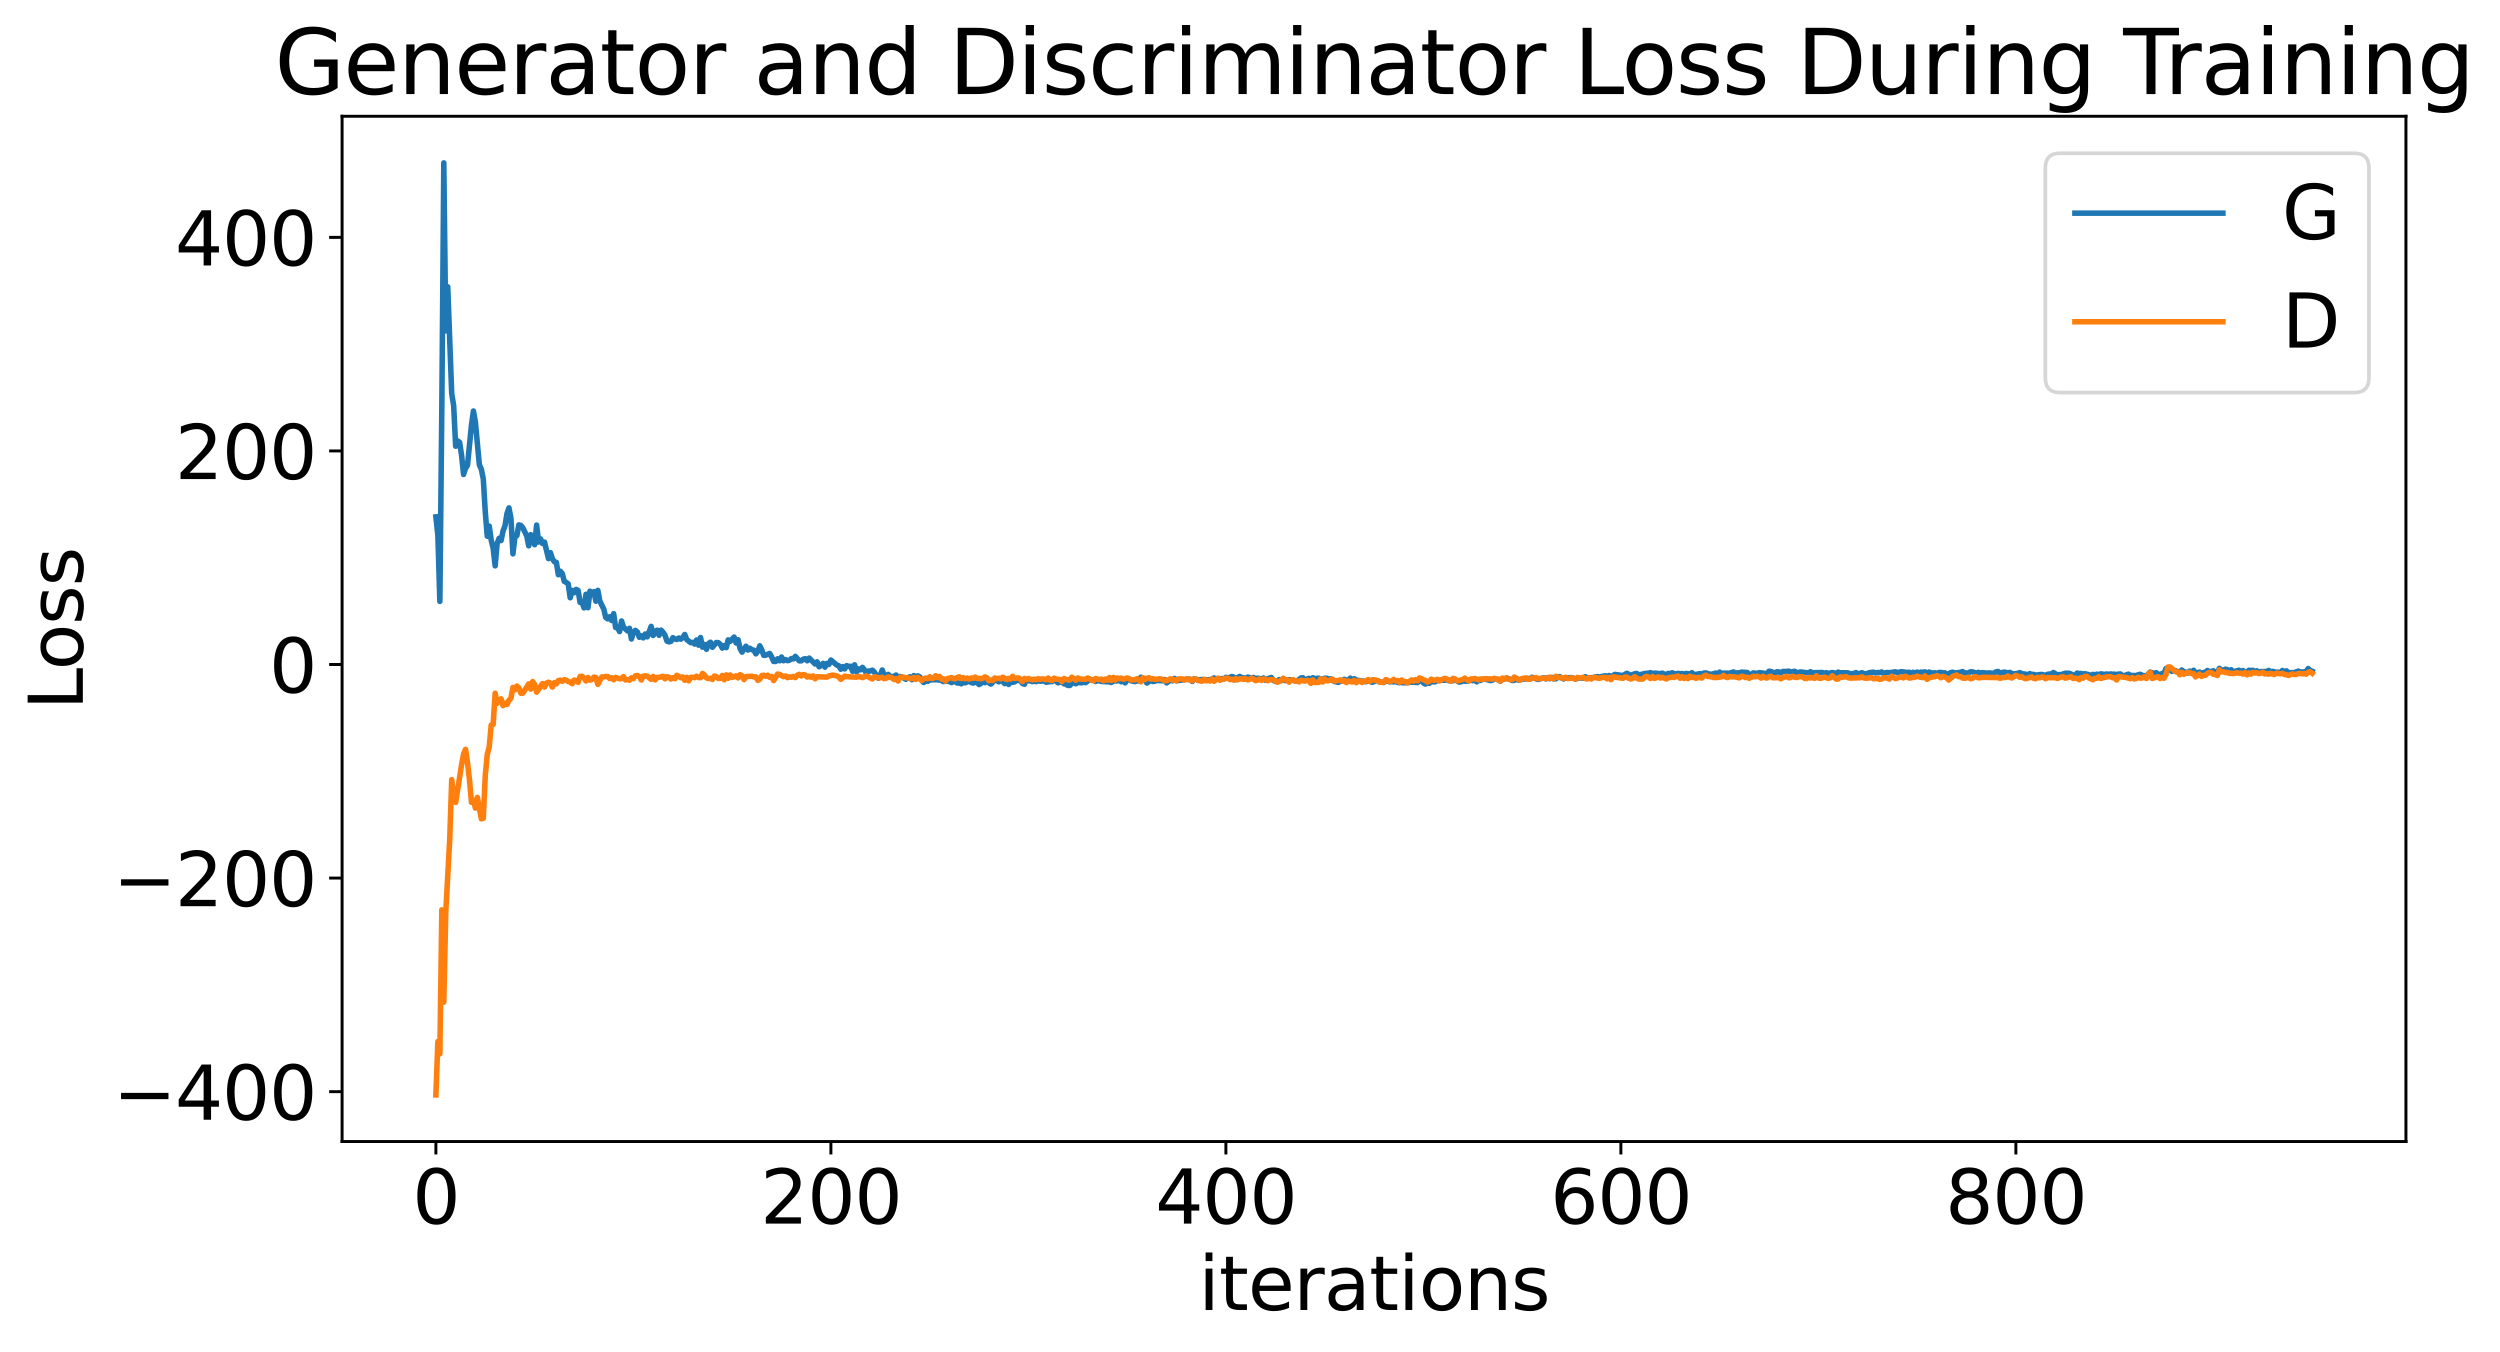 <?xml version="1.0" encoding="utf-8" standalone="no"?>
<!DOCTYPE svg PUBLIC "-//W3C//DTD SVG 1.1//EN"
  "http://www.w3.org/Graphics/SVG/1.1/DTD/svg11.dtd">
<svg xmlns:xlink="http://www.w3.org/1999/xlink" width="675.923pt" height="365.549pt" viewBox="0 0 675.923 365.549" xmlns="http://www.w3.org/2000/svg" version="1.1">
 <defs>
  <style type="text/css">*{stroke-linejoin: round; stroke-linecap: butt}</style>
 </defs>
 <g id="figure_1">
  <g id="patch_1">
   <path d="M 0 365.549 
L 675.923 365.549 
L 675.923 -0 
L 0 -0 
z
" style="fill: #ffffff"/>
  </g>
  <g id="axes_1">
   <g id="patch_2">
    <path d="M 92.491 308.636 
L 650.491 308.636 
L 650.491 31.436 
L 92.491 31.436 
z
" style="fill: #ffffff"/>
   </g>
   <g id="matplotlib.axis_1">
    <g id="xtick_1">
     <g id="line2d_1">
      <defs>
       <path id="m43891928ce" d="M 0 0 
L 0 3.5 
" style="stroke: #000000; stroke-width: 0.8"/>
      </defs>
      <g>
       <use xlink:href="#m43891928ce" x="117.854" y="308.636" style="stroke: #000000; stroke-width: 0.8"/>
      </g>
     </g>
     <g id="text_1">
      <!-- 0 -->
      <g transform="translate(111.492 330.833) scale(0.2 -0.2)">
       <defs>
        <path id="DejaVuSans-30" d="M 2034 4250 
Q 1547 4250 1301 3770 
Q 1056 3291 1056 2328 
Q 1056 1369 1301 889 
Q 1547 409 2034 409 
Q 2525 409 2770 889 
Q 3016 1369 3016 2328 
Q 3016 3291 2770 3770 
Q 2525 4250 2034 4250 
z
M 2034 4750 
Q 2819 4750 3233 4129 
Q 3647 3509 3647 2328 
Q 3647 1150 3233 529 
Q 2819 -91 2034 -91 
Q 1250 -91 836 529 
Q 422 1150 422 2328 
Q 422 3509 836 4129 
Q 1250 4750 2034 4750 
z
" transform="scale(0.016)"/>
       </defs>
       <use xlink:href="#DejaVuSans-30"/>
      </g>
     </g>
    </g>
    <g id="xtick_2">
     <g id="line2d_2">
      <g>
       <use xlink:href="#m43891928ce" x="224.649" y="308.636" style="stroke: #000000; stroke-width: 0.8"/>
      </g>
     </g>
     <g id="text_2">
      <!-- 200 -->
      <g transform="translate(205.561 330.833) scale(0.2 -0.2)">
       <defs>
        <path id="DejaVuSans-32" d="M 1228 531 
L 3431 531 
L 3431 0 
L 469 0 
L 469 531 
Q 828 903 1448 1529 
Q 2069 2156 2228 2338 
Q 2531 2678 2651 2914 
Q 2772 3150 2772 3378 
Q 2772 3750 2511 3984 
Q 2250 4219 1831 4219 
Q 1534 4219 1204 4116 
Q 875 4013 500 3803 
L 500 4441 
Q 881 4594 1212 4672 
Q 1544 4750 1819 4750 
Q 2544 4750 2975 4387 
Q 3406 4025 3406 3419 
Q 3406 3131 3298 2873 
Q 3191 2616 2906 2266 
Q 2828 2175 2409 1742 
Q 1991 1309 1228 531 
z
" transform="scale(0.016)"/>
       </defs>
       <use xlink:href="#DejaVuSans-32"/>
       <use xlink:href="#DejaVuSans-30" x="63.623"/>
       <use xlink:href="#DejaVuSans-30" x="127.246"/>
      </g>
     </g>
    </g>
    <g id="xtick_3">
     <g id="line2d_3">
      <g>
       <use xlink:href="#m43891928ce" x="331.443" y="308.636" style="stroke: #000000; stroke-width: 0.8"/>
      </g>
     </g>
     <g id="text_3">
      <!-- 400 -->
      <g transform="translate(312.355 330.833) scale(0.2 -0.2)">
       <defs>
        <path id="DejaVuSans-34" d="M 2419 4116 
L 825 1625 
L 2419 1625 
L 2419 4116 
z
M 2253 4666 
L 3047 4666 
L 3047 1625 
L 3713 1625 
L 3713 1100 
L 3047 1100 
L 3047 0 
L 2419 0 
L 2419 1100 
L 313 1100 
L 313 1709 
L 2253 4666 
z
" transform="scale(0.016)"/>
       </defs>
       <use xlink:href="#DejaVuSans-34"/>
       <use xlink:href="#DejaVuSans-30" x="63.623"/>
       <use xlink:href="#DejaVuSans-30" x="127.246"/>
      </g>
     </g>
    </g>
    <g id="xtick_4">
     <g id="line2d_4">
      <g>
       <use xlink:href="#m43891928ce" x="438.237" y="308.636" style="stroke: #000000; stroke-width: 0.8"/>
      </g>
     </g>
     <g id="text_4">
      <!-- 600 -->
      <g transform="translate(419.15 330.833) scale(0.2 -0.2)">
       <defs>
        <path id="DejaVuSans-36" d="M 2113 2584 
Q 1688 2584 1439 2293 
Q 1191 2003 1191 1497 
Q 1191 994 1439 701 
Q 1688 409 2113 409 
Q 2538 409 2786 701 
Q 3034 994 3034 1497 
Q 3034 2003 2786 2293 
Q 2538 2584 2113 2584 
z
M 3366 4563 
L 3366 3988 
Q 3128 4100 2886 4159 
Q 2644 4219 2406 4219 
Q 1781 4219 1451 3797 
Q 1122 3375 1075 2522 
Q 1259 2794 1537 2939 
Q 1816 3084 2150 3084 
Q 2853 3084 3261 2657 
Q 3669 2231 3669 1497 
Q 3669 778 3244 343 
Q 2819 -91 2113 -91 
Q 1303 -91 875 529 
Q 447 1150 447 2328 
Q 447 3434 972 4092 
Q 1497 4750 2381 4750 
Q 2619 4750 2861 4703 
Q 3103 4656 3366 4563 
z
" transform="scale(0.016)"/>
       </defs>
       <use xlink:href="#DejaVuSans-36"/>
       <use xlink:href="#DejaVuSans-30" x="63.623"/>
       <use xlink:href="#DejaVuSans-30" x="127.246"/>
      </g>
     </g>
    </g>
    <g id="xtick_5">
     <g id="line2d_5">
      <g>
       <use xlink:href="#m43891928ce" x="545.031" y="308.636" style="stroke: #000000; stroke-width: 0.8"/>
      </g>
     </g>
     <g id="text_5">
      <!-- 800 -->
      <g transform="translate(525.944 330.833) scale(0.2 -0.2)">
       <defs>
        <path id="DejaVuSans-38" d="M 2034 2216 
Q 1584 2216 1326 1975 
Q 1069 1734 1069 1313 
Q 1069 891 1326 650 
Q 1584 409 2034 409 
Q 2484 409 2743 651 
Q 3003 894 3003 1313 
Q 3003 1734 2745 1975 
Q 2488 2216 2034 2216 
z
M 1403 2484 
Q 997 2584 770 2862 
Q 544 3141 544 3541 
Q 544 4100 942 4425 
Q 1341 4750 2034 4750 
Q 2731 4750 3128 4425 
Q 3525 4100 3525 3541 
Q 3525 3141 3298 2862 
Q 3072 2584 2669 2484 
Q 3125 2378 3379 2068 
Q 3634 1759 3634 1313 
Q 3634 634 3220 271 
Q 2806 -91 2034 -91 
Q 1263 -91 848 271 
Q 434 634 434 1313 
Q 434 1759 690 2068 
Q 947 2378 1403 2484 
z
M 1172 3481 
Q 1172 3119 1398 2916 
Q 1625 2713 2034 2713 
Q 2441 2713 2670 2916 
Q 2900 3119 2900 3481 
Q 2900 3844 2670 4047 
Q 2441 4250 2034 4250 
Q 1625 4250 1398 4047 
Q 1172 3844 1172 3481 
z
" transform="scale(0.016)"/>
       </defs>
       <use xlink:href="#DejaVuSans-38"/>
       <use xlink:href="#DejaVuSans-30" x="63.623"/>
       <use xlink:href="#DejaVuSans-30" x="127.246"/>
      </g>
     </g>
    </g>
    <g id="text_6">
     <!-- iterations -->
     <g transform="translate(324.036 354.189) scale(0.2 -0.2)">
      <defs>
       <path id="DejaVuSans-69" d="M 603 3500 
L 1178 3500 
L 1178 0 
L 603 0 
L 603 3500 
z
M 603 4863 
L 1178 4863 
L 1178 4134 
L 603 4134 
L 603 4863 
z
" transform="scale(0.016)"/>
       <path id="DejaVuSans-74" d="M 1172 4494 
L 1172 3500 
L 2356 3500 
L 2356 3053 
L 1172 3053 
L 1172 1153 
Q 1172 725 1289 603 
Q 1406 481 1766 481 
L 2356 481 
L 2356 0 
L 1766 0 
Q 1100 0 847 248 
Q 594 497 594 1153 
L 594 3053 
L 172 3053 
L 172 3500 
L 594 3500 
L 594 4494 
L 1172 4494 
z
" transform="scale(0.016)"/>
       <path id="DejaVuSans-65" d="M 3597 1894 
L 3597 1613 
L 953 1613 
Q 991 1019 1311 708 
Q 1631 397 2203 397 
Q 2534 397 2845 478 
Q 3156 559 3463 722 
L 3463 178 
Q 3153 47 2828 -22 
Q 2503 -91 2169 -91 
Q 1331 -91 842 396 
Q 353 884 353 1716 
Q 353 2575 817 3079 
Q 1281 3584 2069 3584 
Q 2775 3584 3186 3129 
Q 3597 2675 3597 1894 
z
M 3022 2063 
Q 3016 2534 2758 2815 
Q 2500 3097 2075 3097 
Q 1594 3097 1305 2825 
Q 1016 2553 972 2059 
L 3022 2063 
z
" transform="scale(0.016)"/>
       <path id="DejaVuSans-72" d="M 2631 2963 
Q 2534 3019 2420 3045 
Q 2306 3072 2169 3072 
Q 1681 3072 1420 2755 
Q 1159 2438 1159 1844 
L 1159 0 
L 581 0 
L 581 3500 
L 1159 3500 
L 1159 2956 
Q 1341 3275 1631 3429 
Q 1922 3584 2338 3584 
Q 2397 3584 2469 3576 
Q 2541 3569 2628 3553 
L 2631 2963 
z
" transform="scale(0.016)"/>
       <path id="DejaVuSans-61" d="M 2194 1759 
Q 1497 1759 1228 1600 
Q 959 1441 959 1056 
Q 959 750 1161 570 
Q 1363 391 1709 391 
Q 2188 391 2477 730 
Q 2766 1069 2766 1631 
L 2766 1759 
L 2194 1759 
z
M 3341 1997 
L 3341 0 
L 2766 0 
L 2766 531 
Q 2569 213 2275 61 
Q 1981 -91 1556 -91 
Q 1019 -91 701 211 
Q 384 513 384 1019 
Q 384 1609 779 1909 
Q 1175 2209 1959 2209 
L 2766 2209 
L 2766 2266 
Q 2766 2663 2505 2880 
Q 2244 3097 1772 3097 
Q 1472 3097 1187 3025 
Q 903 2953 641 2809 
L 641 3341 
Q 956 3463 1253 3523 
Q 1550 3584 1831 3584 
Q 2591 3584 2966 3190 
Q 3341 2797 3341 1997 
z
" transform="scale(0.016)"/>
       <path id="DejaVuSans-6f" d="M 1959 3097 
Q 1497 3097 1228 2736 
Q 959 2375 959 1747 
Q 959 1119 1226 758 
Q 1494 397 1959 397 
Q 2419 397 2687 759 
Q 2956 1122 2956 1747 
Q 2956 2369 2687 2733 
Q 2419 3097 1959 3097 
z
M 1959 3584 
Q 2709 3584 3137 3096 
Q 3566 2609 3566 1747 
Q 3566 888 3137 398 
Q 2709 -91 1959 -91 
Q 1206 -91 779 398 
Q 353 888 353 1747 
Q 353 2609 779 3096 
Q 1206 3584 1959 3584 
z
" transform="scale(0.016)"/>
       <path id="DejaVuSans-6e" d="M 3513 2113 
L 3513 0 
L 2938 0 
L 2938 2094 
Q 2938 2591 2744 2837 
Q 2550 3084 2163 3084 
Q 1697 3084 1428 2787 
Q 1159 2491 1159 1978 
L 1159 0 
L 581 0 
L 581 3500 
L 1159 3500 
L 1159 2956 
Q 1366 3272 1645 3428 
Q 1925 3584 2291 3584 
Q 2894 3584 3203 3211 
Q 3513 2838 3513 2113 
z
" transform="scale(0.016)"/>
       <path id="DejaVuSans-73" d="M 2834 3397 
L 2834 2853 
Q 2591 2978 2328 3040 
Q 2066 3103 1784 3103 
Q 1356 3103 1142 2972 
Q 928 2841 928 2578 
Q 928 2378 1081 2264 
Q 1234 2150 1697 2047 
L 1894 2003 
Q 2506 1872 2764 1633 
Q 3022 1394 3022 966 
Q 3022 478 2636 193 
Q 2250 -91 1575 -91 
Q 1294 -91 989 -36 
Q 684 19 347 128 
L 347 722 
Q 666 556 975 473 
Q 1284 391 1588 391 
Q 1994 391 2212 530 
Q 2431 669 2431 922 
Q 2431 1156 2273 1281 
Q 2116 1406 1581 1522 
L 1381 1569 
Q 847 1681 609 1914 
Q 372 2147 372 2553 
Q 372 3047 722 3315 
Q 1072 3584 1716 3584 
Q 2034 3584 2315 3537 
Q 2597 3491 2834 3397 
z
" transform="scale(0.016)"/>
      </defs>
      <use xlink:href="#DejaVuSans-69"/>
      <use xlink:href="#DejaVuSans-74" x="27.783"/>
      <use xlink:href="#DejaVuSans-65" x="66.992"/>
      <use xlink:href="#DejaVuSans-72" x="128.516"/>
      <use xlink:href="#DejaVuSans-61" x="169.629"/>
      <use xlink:href="#DejaVuSans-74" x="230.908"/>
      <use xlink:href="#DejaVuSans-69" x="270.117"/>
      <use xlink:href="#DejaVuSans-6f" x="297.9"/>
      <use xlink:href="#DejaVuSans-6e" x="359.082"/>
      <use xlink:href="#DejaVuSans-73" x="422.461"/>
     </g>
    </g>
   </g>
   <g id="matplotlib.axis_2">
    <g id="ytick_1">
     <g id="line2d_6">
      <defs>
       <path id="m59607884c7" d="M 0 0 
L -3.5 0 
" style="stroke: #000000; stroke-width: 0.8"/>
      </defs>
      <g>
       <use xlink:href="#m59607884c7" x="92.491" y="295.149" style="stroke: #000000; stroke-width: 0.8"/>
      </g>
     </g>
     <g id="text_7">
      <!-- −400 -->
      <g transform="translate(30.556 302.747) scale(0.2 -0.2)">
       <defs>
        <path id="DejaVuSans-2212" d="M 678 2272 
L 4684 2272 
L 4684 1741 
L 678 1741 
L 678 2272 
z
" transform="scale(0.016)"/>
       </defs>
       <use xlink:href="#DejaVuSans-2212"/>
       <use xlink:href="#DejaVuSans-34" x="83.789"/>
       <use xlink:href="#DejaVuSans-30" x="147.412"/>
       <use xlink:href="#DejaVuSans-30" x="211.035"/>
      </g>
     </g>
    </g>
    <g id="ytick_2">
     <g id="line2d_7">
      <g>
       <use xlink:href="#m59607884c7" x="92.491" y="237.406" style="stroke: #000000; stroke-width: 0.8"/>
      </g>
     </g>
     <g id="text_8">
      <!-- −200 -->
      <g transform="translate(30.556 245.004) scale(0.2 -0.2)">
       <use xlink:href="#DejaVuSans-2212"/>
       <use xlink:href="#DejaVuSans-32" x="83.789"/>
       <use xlink:href="#DejaVuSans-30" x="147.412"/>
       <use xlink:href="#DejaVuSans-30" x="211.035"/>
      </g>
     </g>
    </g>
    <g id="ytick_3">
     <g id="line2d_8">
      <g>
       <use xlink:href="#m59607884c7" x="92.491" y="179.663" style="stroke: #000000; stroke-width: 0.8"/>
      </g>
     </g>
     <g id="text_9">
      <!-- 0 -->
      <g transform="translate(72.766 187.262) scale(0.2 -0.2)">
       <use xlink:href="#DejaVuSans-30"/>
      </g>
     </g>
    </g>
    <g id="ytick_4">
     <g id="line2d_9">
      <g>
       <use xlink:href="#m59607884c7" x="92.491" y="121.92" style="stroke: #000000; stroke-width: 0.8"/>
      </g>
     </g>
     <g id="text_10">
      <!-- 200 -->
      <g transform="translate(47.316 129.519) scale(0.2 -0.2)">
       <use xlink:href="#DejaVuSans-32"/>
       <use xlink:href="#DejaVuSans-30" x="63.623"/>
       <use xlink:href="#DejaVuSans-30" x="127.246"/>
      </g>
     </g>
    </g>
    <g id="ytick_5">
     <g id="line2d_10">
      <g>
       <use xlink:href="#m59607884c7" x="92.491" y="64.178" style="stroke: #000000; stroke-width: 0.8"/>
      </g>
     </g>
     <g id="text_11">
      <!-- 400 -->
      <g transform="translate(47.316 71.776) scale(0.2 -0.2)">
       <use xlink:href="#DejaVuSans-34"/>
       <use xlink:href="#DejaVuSans-30" x="63.623"/>
       <use xlink:href="#DejaVuSans-30" x="127.246"/>
      </g>
     </g>
    </g>
    <g id="text_12">
     <!-- Loss -->
     <g transform="translate(22.397 191.971) rotate(-90) scale(0.2 -0.2)">
      <defs>
       <path id="DejaVuSans-4c" d="M 628 4666 
L 1259 4666 
L 1259 531 
L 3531 531 
L 3531 0 
L 628 0 
L 628 4666 
z
" transform="scale(0.016)"/>
      </defs>
      <use xlink:href="#DejaVuSans-4c"/>
      <use xlink:href="#DejaVuSans-6f" x="53.963"/>
      <use xlink:href="#DejaVuSans-73" x="115.145"/>
      <use xlink:href="#DejaVuSans-73" x="167.244"/>
     </g>
    </g>
   </g>
   <g id="line2d_11">
    <path d="M 117.854 139.751 
L 118.388 144.723 
L 118.922 162.599 
L 119.456 109.941 
L 119.99 44.036 
L 120.524 89.448 
L 121.058 77.551 
L 122.126 106.365 
L 122.66 109.726 
L 123.194 120.64 
L 123.728 119.204 
L 124.262 119.595 
L 124.796 123.111 
L 125.33 128.276 
L 125.864 126.631 
L 126.398 125.79 
L 127.466 114.951 
L 128 111.128 
L 128.534 114.143 
L 129.602 125.682 
L 130.136 126.858 
L 130.67 129.517 
L 131.204 138.462 
L 131.738 144.97 
L 132.271 142.238 
L 132.805 146.018 
L 133.339 148.277 
L 133.873 152.986 
L 134.407 146.939 
L 134.941 145.55 
L 135.475 146.155 
L 136.009 143.578 
L 136.543 142.121 
L 137.077 138.828 
L 137.611 137.321 
L 138.145 140.17 
L 138.679 149.749 
L 139.213 145.162 
L 139.747 144.809 
L 140.281 141.919 
L 140.815 142.056 
L 141.349 142.689 
L 142.417 144.889 
L 142.951 147.58 
L 143.485 144.558 
L 144.019 146.199 
L 144.553 147.267 
L 145.087 141.964 
L 145.621 146.562 
L 146.155 145.704 
L 146.689 146.943 
L 147.223 146.571 
L 148.291 151.019 
L 148.825 149.433 
L 149.359 151.088 
L 149.893 151.883 
L 150.427 152.057 
L 150.96 155.394 
L 151.494 154.443 
L 152.028 155.065 
L 152.562 157.187 
L 153.096 157.457 
L 153.63 157.875 
L 154.164 161.618 
L 154.698 159.62 
L 155.232 160.247 
L 155.766 159.36 
L 156.3 159.626 
L 156.834 162.871 
L 157.368 162.82 
L 157.902 164.349 
L 158.436 160.682 
L 158.97 164.299 
L 159.504 159.839 
L 160.038 160.412 
L 160.572 159.961 
L 161.106 162.549 
L 161.64 159.617 
L 162.174 162.522 
L 163.242 164.689 
L 163.776 166.947 
L 164.31 167.327 
L 164.844 166.73 
L 165.378 167.759 
L 165.912 165.918 
L 166.446 169.66 
L 166.98 169.738 
L 167.514 170.756 
L 168.048 167.899 
L 168.582 169.586 
L 169.649 170.565 
L 170.183 169.882 
L 170.717 172.761 
L 171.251 170.967 
L 171.785 170.439 
L 172.319 170.86 
L 172.853 172.298 
L 173.387 171.899 
L 173.921 172.457 
L 174.455 171.413 
L 174.989 172.181 
L 176.057 169.351 
L 176.591 171.82 
L 177.125 170.703 
L 177.659 170.387 
L 178.193 171.764 
L 178.727 170.364 
L 179.261 170.944 
L 179.795 171.743 
L 180.329 173.321 
L 180.863 173.544 
L 181.397 173.401 
L 181.931 172.411 
L 182.465 172.755 
L 182.999 172.896 
L 183.533 172.496 
L 184.067 172.808 
L 184.601 172.372 
L 185.135 171.548 
L 185.669 172.909 
L 186.737 173.752 
L 187.271 173.681 
L 187.805 174.136 
L 188.338 173.041 
L 188.872 174.437 
L 189.406 172.369 
L 189.94 174.973 
L 190.474 174.25 
L 191.008 175.54 
L 191.542 174.035 
L 192.076 173.635 
L 192.61 174.998 
L 193.678 173.713 
L 194.212 173.769 
L 194.746 174.193 
L 195.28 175.217 
L 195.814 174.549 
L 196.348 175.102 
L 196.882 173.001 
L 197.416 173.396 
L 198.484 172.246 
L 199.018 173.83 
L 199.552 172.971 
L 200.086 175.344 
L 200.62 176.316 
L 201.688 174.721 
L 202.222 175.75 
L 202.756 175.27 
L 203.29 175.66 
L 203.824 175.803 
L 204.358 176.778 
L 204.892 176.066 
L 205.426 174.61 
L 205.96 175.702 
L 206.493 177.186 
L 207.027 177.146 
L 208.095 176.672 
L 208.629 177.626 
L 209.163 178.826 
L 209.697 178.84 
L 210.231 178.124 
L 210.765 178.645 
L 211.299 177.64 
L 211.833 178.637 
L 212.367 178.334 
L 212.901 178.624 
L 213.435 178.507 
L 213.969 178.056 
L 214.503 178.154 
L 215.037 177.462 
L 216.105 178.663 
L 216.639 178.676 
L 217.173 178.231 
L 217.707 178.099 
L 218.241 178.653 
L 218.775 177.93 
L 220.377 179.524 
L 220.911 178.94 
L 221.445 180.275 
L 221.979 179.957 
L 222.513 179.353 
L 223.047 180.379 
L 223.581 179.365 
L 224.115 179.641 
L 224.649 178.457 
L 226.25 179.826 
L 226.784 180.002 
L 227.318 180.935 
L 227.852 180.225 
L 228.386 180.852 
L 228.92 179.961 
L 229.454 180.188 
L 229.988 180.141 
L 230.522 181.495 
L 231.056 179.749 
L 231.59 181.662 
L 232.124 180.841 
L 232.658 181.108 
L 233.192 180.436 
L 233.726 181.136 
L 234.26 182.052 
L 234.794 181.422 
L 235.328 181.417 
L 235.862 181.193 
L 236.396 181.709 
L 237.464 183.371 
L 237.998 182.602 
L 238.532 181.152 
L 239.066 182.618 
L 239.6 182.961 
L 240.134 182.336 
L 240.668 182.827 
L 241.202 182.954 
L 241.736 182.864 
L 242.27 182.511 
L 242.804 183.23 
L 243.338 182.899 
L 243.871 183.054 
L 244.939 183.66 
L 245.473 183.253 
L 246.007 182.988 
L 246.541 183.775 
L 247.075 182.661 
L 247.609 183.158 
L 248.143 182.729 
L 248.677 183.014 
L 249.211 183.989 
L 249.745 184.529 
L 250.279 184.064 
L 250.813 184.222 
L 251.347 183.846 
L 252.415 183.78 
L 253.483 183.787 
L 254.551 183.979 
L 255.085 184.289 
L 255.619 184.177 
L 256.687 184.239 
L 257.221 184.553 
L 258.289 184.184 
L 258.823 184.68 
L 259.357 184.656 
L 259.891 184.884 
L 260.425 184.519 
L 260.959 184.613 
L 262.027 184.126 
L 262.56 184.527 
L 263.094 184.677 
L 263.628 184.493 
L 264.162 184.457 
L 264.696 185.084 
L 265.23 184.767 
L 265.764 184.135 
L 266.298 184.584 
L 266.832 184.059 
L 267.366 184.615 
L 267.9 184.954 
L 268.434 184.443 
L 268.968 183.458 
L 269.502 183.981 
L 270.036 184.344 
L 270.57 183.85 
L 271.104 184.254 
L 271.638 184.827 
L 272.172 184.469 
L 272.706 185.047 
L 273.24 184.444 
L 273.774 184.476 
L 274.308 184.368 
L 274.842 183.938 
L 275.91 184.014 
L 276.444 184.777 
L 276.978 184.997 
L 277.512 183.773 
L 278.046 184.036 
L 278.58 184.102 
L 279.114 184.288 
L 279.648 184.174 
L 280.182 184.293 
L 280.716 184.003 
L 281.249 184.199 
L 282.317 184.093 
L 282.851 184.455 
L 283.919 184.287 
L 284.453 184.291 
L 284.987 183.727 
L 286.055 184.606 
L 287.123 184.275 
L 287.657 184.875 
L 288.191 184.963 
L 288.725 185.317 
L 289.259 185.323 
L 289.793 184.748 
L 290.327 184.519 
L 290.861 184.863 
L 291.395 184.524 
L 292.463 184.617 
L 292.997 184.416 
L 293.531 184.569 
L 294.599 183.721 
L 295.133 183.962 
L 295.667 183.809 
L 296.201 184.237 
L 296.735 184.039 
L 297.269 184.087 
L 297.803 184.248 
L 299.938 184.36 
L 300.472 184.51 
L 301.006 184.111 
L 302.074 184.108 
L 302.608 183.81 
L 303.142 184.329 
L 303.676 183.781 
L 304.21 184.627 
L 304.744 183.751 
L 305.278 183.767 
L 305.812 184.065 
L 306.88 184.284 
L 307.414 184.068 
L 307.948 184.061 
L 308.482 183.095 
L 309.55 183.744 
L 310.084 184.678 
L 311.152 183.94 
L 311.686 184.251 
L 312.22 184.2 
L 312.754 183.967 
L 314.356 184.067 
L 314.89 183.733 
L 315.424 184.63 
L 315.958 184.169 
L 316.492 183.968 
L 317.026 184.075 
L 317.56 183.424 
L 318.093 184.07 
L 321.297 183.612 
L 321.831 183.741 
L 322.365 184.239 
L 322.899 183.488 
L 323.967 183.851 
L 325.035 183.71 
L 325.569 183.838 
L 327.171 183.826 
L 328.239 183.29 
L 328.773 183.562 
L 329.307 183.463 
L 329.841 183.595 
L 330.375 183.446 
L 330.909 183.573 
L 331.443 183.126 
L 331.977 183.258 
L 332.511 183.147 
L 333.045 182.907 
L 333.579 183.073 
L 334.113 183.771 
L 334.647 183.213 
L 335.181 182.883 
L 335.715 183.234 
L 336.249 183.289 
L 336.782 183.484 
L 337.316 183.068 
L 338.384 183.287 
L 338.918 183.159 
L 339.452 183.56 
L 339.986 183.361 
L 340.52 183.402 
L 341.054 183.751 
L 341.588 183.301 
L 342.122 183.92 
L 342.656 183.571 
L 343.724 183.171 
L 344.258 183.962 
L 344.792 184.188 
L 345.326 184.129 
L 345.86 183.744 
L 346.394 184.037 
L 346.928 183.772 
L 347.462 184.015 
L 348.53 183.772 
L 349.598 183.875 
L 350.132 184.119 
L 350.666 184.044 
L 351.2 183.775 
L 351.734 183.298 
L 352.268 183.237 
L 352.802 183.89 
L 353.87 183.404 
L 354.404 183.638 
L 354.938 183.238 
L 355.471 183.479 
L 356.539 183.356 
L 357.073 183.629 
L 357.607 183.641 
L 358.141 183.38 
L 358.675 183.357 
L 359.209 183.559 
L 359.743 183.547 
L 360.811 184.281 
L 361.879 184.486 
L 362.413 183.961 
L 362.947 184.135 
L 363.481 183.671 
L 364.015 183.956 
L 364.549 183.862 
L 365.083 183.35 
L 365.617 184.152 
L 366.151 183.51 
L 366.685 183.849 
L 369.355 184.315 
L 369.889 183.967 
L 370.957 184.477 
L 371.491 184.299 
L 372.025 183.978 
L 372.559 184.087 
L 373.093 184.402 
L 374.16 184.509 
L 374.694 183.925 
L 375.762 184.37 
L 376.296 184.262 
L 376.83 184.387 
L 377.364 184.223 
L 377.898 184.502 
L 378.432 184.576 
L 378.966 184.529 
L 379.5 184.611 
L 381.102 184.473 
L 382.17 184.45 
L 383.238 184.542 
L 383.772 184.103 
L 384.306 183.933 
L 384.84 184.644 
L 385.374 184.946 
L 385.908 184.625 
L 386.442 184.744 
L 386.976 184.123 
L 387.51 184.379 
L 388.044 184.334 
L 388.578 183.967 
L 390.714 183.902 
L 391.248 183.658 
L 391.782 184.057 
L 392.849 184.026 
L 393.383 183.864 
L 393.917 184.022 
L 394.451 184.414 
L 394.985 184.354 
L 395.519 184.134 
L 396.587 184.18 
L 397.655 183.895 
L 398.189 184.036 
L 398.723 183.811 
L 399.257 184.344 
L 399.791 183.949 
L 400.325 183.943 
L 400.859 183.65 
L 401.393 183.552 
L 402.995 184.019 
L 403.529 183.87 
L 404.063 183.564 
L 404.597 183.636 
L 405.131 183.828 
L 405.665 184.159 
L 406.199 183.668 
L 406.733 183.609 
L 407.267 183.336 
L 407.801 183.443 
L 408.869 183.992 
L 409.403 183.952 
L 409.937 183.591 
L 410.471 183.867 
L 411.005 183.821 
L 411.538 183.533 
L 412.072 183.614 
L 413.14 183.406 
L 413.674 183.599 
L 414.208 183.115 
L 415.81 183.7 
L 417.412 183.257 
L 417.946 183.539 
L 418.48 183.211 
L 419.014 183.497 
L 419.548 183.147 
L 420.082 183.511 
L 420.616 183.537 
L 421.15 183.138 
L 421.684 182.937 
L 422.752 183.562 
L 423.286 183.295 
L 424.354 183.237 
L 424.888 183.185 
L 425.956 183.573 
L 427.024 183.287 
L 428.092 183.374 
L 428.626 182.965 
L 429.16 183.324 
L 430.761 183.179 
L 431.829 182.909 
L 432.363 183.053 
L 433.965 182.703 
L 434.499 182.929 
L 435.033 182.642 
L 435.567 183.218 
L 436.101 182.642 
L 436.635 182.343 
L 438.771 182.654 
L 439.839 182.043 
L 440.907 182.575 
L 441.975 182.171 
L 442.509 182.086 
L 443.043 182.502 
L 444.645 182.104 
L 445.713 181.997 
L 446.247 181.859 
L 446.781 182.134 
L 447.315 181.989 
L 448.916 182.131 
L 449.45 181.996 
L 449.984 182.274 
L 450.518 182.349 
L 451.052 182.062 
L 451.586 182.173 
L 452.12 181.899 
L 452.654 182.153 
L 453.188 182.166 
L 453.722 182.051 
L 454.256 182.186 
L 454.79 182.105 
L 455.324 182.265 
L 455.858 182.082 
L 456.926 182.248 
L 457.46 181.88 
L 457.994 182.457 
L 459.596 182.123 
L 460.13 182.252 
L 460.664 181.975 
L 461.198 181.929 
L 462.266 182.29 
L 462.8 182.286 
L 463.868 181.982 
L 464.402 182.178 
L 464.936 181.717 
L 465.47 182.115 
L 466.004 181.992 
L 467.605 182.022 
L 468.673 181.672 
L 469.207 182.02 
L 469.741 181.9 
L 470.275 181.976 
L 470.809 181.715 
L 471.877 181.798 
L 472.411 181.82 
L 472.945 182.41 
L 473.479 182.357 
L 474.013 181.929 
L 475.081 182.086 
L 475.615 181.856 
L 477.217 182.065 
L 477.751 182.174 
L 478.285 181.477 
L 478.819 181.563 
L 479.887 181.991 
L 480.421 181.619 
L 480.955 181.668 
L 481.489 181.948 
L 482.023 181.555 
L 483.091 181.537 
L 483.625 181.455 
L 484.159 181.695 
L 485.227 181.5 
L 485.76 181.899 
L 486.828 181.673 
L 488.43 181.88 
L 488.964 181.919 
L 489.498 181.617 
L 490.032 181.883 
L 492.702 181.825 
L 493.236 182.057 
L 493.77 181.858 
L 494.304 182.089 
L 495.372 181.821 
L 496.44 182.074 
L 496.974 181.715 
L 497.508 181.912 
L 498.576 181.893 
L 499.644 181.915 
L 500.178 182.182 
L 501.246 182.094 
L 501.78 181.838 
L 502.314 182.18 
L 502.848 182.106 
L 503.382 181.875 
L 503.916 182.115 
L 504.449 182.203 
L 505.517 181.849 
L 506.585 181.731 
L 507.119 181.946 
L 507.653 181.833 
L 508.187 181.874 
L 508.721 181.671 
L 509.255 182.115 
L 509.789 181.896 
L 510.323 181.82 
L 510.857 181.896 
L 512.459 181.633 
L 512.993 181.837 
L 514.061 181.606 
L 515.663 181.808 
L 516.197 181.752 
L 516.731 182.01 
L 517.265 181.767 
L 517.799 181.93 
L 518.333 181.714 
L 518.867 181.91 
L 519.401 181.716 
L 519.935 181.752 
L 520.469 181.653 
L 521.003 182.019 
L 521.537 181.701 
L 522.605 182.011 
L 523.138 181.888 
L 523.672 182.12 
L 524.206 181.821 
L 524.74 181.795 
L 525.274 181.933 
L 525.808 181.905 
L 526.342 182.316 
L 526.876 182.176 
L 527.41 181.858 
L 527.944 181.742 
L 528.478 181.97 
L 530.08 181.764 
L 530.614 181.567 
L 531.148 181.949 
L 532.216 181.941 
L 532.75 181.636 
L 533.284 181.648 
L 534.352 181.985 
L 534.886 181.775 
L 535.42 181.959 
L 535.954 181.86 
L 537.022 181.968 
L 538.09 181.94 
L 538.624 182.08 
L 539.158 181.972 
L 539.692 181.635 
L 540.226 181.556 
L 540.76 182.019 
L 541.827 181.704 
L 542.895 181.908 
L 543.429 181.801 
L 543.963 182.096 
L 544.497 182.215 
L 545.565 182.046 
L 546.099 181.845 
L 546.633 182.168 
L 547.701 182.26 
L 548.235 182.578 
L 548.769 182.133 
L 549.303 182.356 
L 549.837 182.326 
L 550.371 182.539 
L 551.973 182.338 
L 553.041 182.612 
L 553.575 182.327 
L 554.109 182.233 
L 554.643 182.26 
L 555.177 181.824 
L 556.245 182.497 
L 556.779 182.381 
L 557.313 182.386 
L 558.381 182.018 
L 559.449 182.035 
L 561.05 182.719 
L 561.584 181.98 
L 562.118 182.127 
L 562.652 182.079 
L 563.186 182.281 
L 563.72 182.153 
L 564.788 182.426 
L 565.322 182.648 
L 565.856 182.343 
L 566.39 182.473 
L 566.924 182.279 
L 567.458 182.42 
L 567.992 182.188 
L 569.06 182.345 
L 569.594 182.225 
L 570.128 182.343 
L 570.662 182.202 
L 571.196 182.311 
L 571.73 182.263 
L 572.264 182.422 
L 572.798 182.238 
L 573.332 182.228 
L 573.866 182.734 
L 574.4 182.643 
L 575.468 182.27 
L 576.002 182.605 
L 577.604 182.666 
L 578.138 182.41 
L 578.671 182.315 
L 579.205 182.616 
L 580.273 182.756 
L 581.341 181.714 
L 582.409 182.096 
L 582.943 181.861 
L 583.477 182.235 
L 584.011 182.417 
L 584.545 182.095 
L 585.079 182.088 
L 585.613 180.756 
L 586.147 181.368 
L 586.681 181.045 
L 587.215 181.5 
L 587.749 181.217 
L 588.817 181.558 
L 589.351 182.067 
L 589.885 181.154 
L 590.419 181.581 
L 590.953 181.721 
L 591.487 181.993 
L 592.021 181.445 
L 592.555 181.993 
L 593.089 181.222 
L 593.623 182.056 
L 594.691 181.704 
L 595.225 182.177 
L 595.759 181.863 
L 596.293 181.71 
L 596.827 181.287 
L 597.36 181.642 
L 598.428 181.366 
L 599.496 182.144 
L 600.03 180.702 
L 600.564 181.132 
L 601.098 181.294 
L 601.632 180.935 
L 602.166 181.029 
L 602.7 181.841 
L 603.234 181.075 
L 603.768 181.646 
L 605.37 181.209 
L 605.904 181.697 
L 606.438 181.304 
L 606.972 181.801 
L 607.506 181.823 
L 608.04 181.207 
L 608.574 181.309 
L 609.108 181.225 
L 609.642 181.636 
L 610.176 181.362 
L 610.71 181.749 
L 611.244 181.579 
L 612.846 181.554 
L 613.38 181.267 
L 613.914 181.628 
L 614.448 181.509 
L 614.982 181.682 
L 616.049 181.757 
L 616.583 181.843 
L 617.117 181.274 
L 617.651 181.889 
L 618.185 181.378 
L 618.719 181.883 
L 619.787 181.865 
L 620.321 181.842 
L 621.389 181.452 
L 621.923 181.67 
L 622.457 181.718 
L 623.525 181.549 
L 624.059 180.754 
L 624.593 181.241 
L 625.127 181.483 
L 625.127 181.483 
" clip-path="url(#p1053dbe04d)" style="fill: none; stroke: #1f77b4; stroke-width: 1.5; stroke-linecap: square"/>
   </g>
   <g id="line2d_12">
    <path d="M 117.854 296.036 
L 118.388 281.605 
L 118.922 284.938 
L 119.456 246.002 
L 119.99 270.95 
L 120.524 246.561 
L 121.592 226.969 
L 122.126 210.779 
L 122.66 215.904 
L 123.194 216.942 
L 124.796 206.773 
L 125.33 203.915 
L 125.864 202.604 
L 126.398 206.178 
L 126.932 210.825 
L 127.466 216.919 
L 128 216.352 
L 128.534 218.494 
L 129.068 215.599 
L 130.136 221.378 
L 130.67 221.238 
L 131.204 209.701 
L 131.738 203.983 
L 132.271 201.937 
L 132.805 196.027 
L 133.339 195.848 
L 133.873 187.438 
L 134.407 190.141 
L 134.941 189.427 
L 135.475 188.949 
L 136.009 190.793 
L 136.543 190.124 
L 137.077 190.463 
L 137.611 189.313 
L 138.145 188.766 
L 138.679 185.854 
L 139.213 186.505 
L 139.747 185.49 
L 140.281 185.993 
L 140.815 187.428 
L 141.349 187.422 
L 142.951 184.904 
L 143.485 186.322 
L 144.019 184.28 
L 144.553 185.074 
L 145.087 187.132 
L 146.155 185.552 
L 146.689 184.81 
L 147.223 185.77 
L 147.757 184.677 
L 148.291 184.447 
L 148.825 184.737 
L 149.359 185.757 
L 149.893 184.553 
L 150.427 184.89 
L 150.96 184.005 
L 151.494 183.901 
L 152.028 184.211 
L 152.562 183.773 
L 153.096 183.881 
L 153.63 184.303 
L 154.164 184.384 
L 154.698 184.848 
L 155.232 183.874 
L 155.766 183.985 
L 156.3 184.488 
L 156.834 182.909 
L 157.368 182.846 
L 157.902 183.356 
L 158.436 184.113 
L 158.97 183.176 
L 159.504 183.903 
L 160.038 183.699 
L 160.572 183.062 
L 161.106 183.196 
L 161.64 185.028 
L 162.708 183.024 
L 163.242 183.025 
L 163.776 182.909 
L 164.31 182.922 
L 164.844 183.447 
L 165.378 183.232 
L 165.912 183.782 
L 166.446 183.157 
L 167.514 183.542 
L 168.048 183.447 
L 168.582 182.929 
L 169.116 183.836 
L 169.649 183.736 
L 170.183 183.908 
L 170.717 183.273 
L 171.251 183.49 
L 171.785 182.72 
L 172.319 182.625 
L 172.853 182.92 
L 173.387 183.852 
L 173.921 182.803 
L 174.455 182.739 
L 174.989 182.801 
L 176.057 183.682 
L 176.591 182.886 
L 177.125 183.818 
L 177.659 183.13 
L 178.193 183.144 
L 179.261 182.842 
L 179.795 183.534 
L 180.329 182.956 
L 180.863 183.102 
L 181.397 183.593 
L 181.931 183.231 
L 182.465 183.494 
L 182.999 182.587 
L 184.067 183.233 
L 184.601 183.014 
L 185.135 183.922 
L 185.669 183.146 
L 186.203 184.072 
L 186.737 183.154 
L 187.271 183.121 
L 187.805 183.217 
L 188.338 182.827 
L 188.872 183.196 
L 189.406 183.215 
L 189.94 182.069 
L 190.474 182.517 
L 191.008 183.295 
L 191.542 183.45 
L 192.076 183.395 
L 192.61 183.714 
L 193.144 182.791 
L 193.678 182.951 
L 194.212 183.438 
L 194.746 183.397 
L 195.28 182.631 
L 195.814 183.785 
L 196.348 182.474 
L 196.882 183.387 
L 197.416 182.481 
L 197.95 183.151 
L 199.018 182.731 
L 199.552 183.29 
L 200.086 182.41 
L 200.62 182.701 
L 201.154 183.744 
L 201.688 182.944 
L 203.29 182.819 
L 203.824 183.038 
L 204.358 182.992 
L 204.892 183.939 
L 205.426 183.641 
L 205.96 182.692 
L 206.493 182.556 
L 207.027 182.842 
L 207.561 182.572 
L 208.095 183.123 
L 208.629 182.892 
L 209.163 184 
L 210.231 182.255 
L 210.765 182.326 
L 211.833 182.951 
L 212.367 182.767 
L 212.901 183.213 
L 213.435 182.99 
L 213.969 183.11 
L 214.503 182.889 
L 215.037 183.2 
L 215.571 182.548 
L 216.105 182.332 
L 216.639 182.755 
L 217.173 182.387 
L 217.707 182.499 
L 218.241 183.057 
L 218.775 182.808 
L 219.309 183.106 
L 219.843 182.743 
L 220.377 183.522 
L 220.911 182.974 
L 223.581 183.08 
L 224.115 182.768 
L 225.182 182.514 
L 226.25 182.753 
L 226.784 183.008 
L 227.318 183.679 
L 228.386 182.806 
L 228.92 182.954 
L 231.056 183.071 
L 231.59 183.105 
L 232.124 182.863 
L 233.192 183.206 
L 234.26 182.747 
L 235.328 183.319 
L 235.862 183.573 
L 236.396 183.019 
L 236.93 183.044 
L 237.464 183.317 
L 238.532 183.136 
L 239.066 183.507 
L 239.6 183.384 
L 240.134 183.031 
L 241.202 183.256 
L 241.736 183.748 
L 242.27 183.54 
L 242.804 184.123 
L 243.338 183.117 
L 243.871 183.055 
L 244.939 183.219 
L 246.541 183.497 
L 247.075 183.173 
L 247.609 183.701 
L 248.143 183.14 
L 249.211 183.983 
L 249.745 183.51 
L 250.279 183.317 
L 250.813 183.477 
L 251.347 182.977 
L 251.881 183.428 
L 252.415 183.33 
L 252.949 182.694 
L 253.483 183.191 
L 254.017 182.879 
L 254.551 183.632 
L 255.085 183.532 
L 255.619 184.148 
L 256.153 183.484 
L 257.221 183.193 
L 257.755 183.484 
L 258.289 183.521 
L 258.823 183.165 
L 259.357 182.983 
L 259.891 183.475 
L 260.425 183.23 
L 260.959 183.502 
L 261.493 183.333 
L 262.027 183.591 
L 262.56 183.321 
L 263.094 183.38 
L 263.628 183.072 
L 264.162 183.441 
L 264.696 183.385 
L 265.23 183.524 
L 265.764 183.366 
L 266.298 183.015 
L 266.832 183.251 
L 267.366 184.035 
L 267.9 183.84 
L 268.434 183.988 
L 268.968 183.313 
L 269.502 183.503 
L 270.036 183.376 
L 270.57 183.545 
L 271.104 183.094 
L 272.172 183.722 
L 272.706 183.433 
L 273.24 183.598 
L 273.774 182.852 
L 274.308 183.395 
L 275.376 183.282 
L 275.91 183.699 
L 276.444 184.269 
L 276.978 183.428 
L 277.512 183.746 
L 278.046 183.456 
L 279.114 183.798 
L 279.648 183.654 
L 280.182 183.748 
L 280.716 183.491 
L 281.249 183.698 
L 281.783 183.544 
L 282.317 183.585 
L 282.851 183.77 
L 283.385 183.323 
L 283.919 183.88 
L 284.453 183.99 
L 284.987 183.367 
L 285.521 183.601 
L 286.589 183.697 
L 287.123 184.28 
L 287.657 183.462 
L 288.191 183.689 
L 289.259 183.806 
L 289.793 183.095 
L 290.861 183.904 
L 291.395 183.295 
L 291.929 183.581 
L 293.531 183.662 
L 294.065 183.316 
L 294.599 183.535 
L 295.133 183.913 
L 295.667 184.048 
L 296.201 183.461 
L 297.269 183.752 
L 297.803 183.613 
L 298.337 184.063 
L 298.871 183.593 
L 299.405 183.871 
L 299.938 183.186 
L 300.472 183.964 
L 301.006 183.16 
L 301.54 183.861 
L 302.074 183.293 
L 302.608 183.516 
L 303.142 183.331 
L 303.676 183.618 
L 304.21 183.526 
L 304.744 183.293 
L 305.278 183.481 
L 305.812 183.853 
L 306.88 183.791 
L 307.414 183.497 
L 307.948 183.815 
L 308.482 184.341 
L 309.016 183.225 
L 309.55 183.734 
L 310.084 183.359 
L 310.618 183.242 
L 311.152 183.602 
L 311.686 183.476 
L 312.22 183.648 
L 312.754 183.675 
L 313.288 183.546 
L 313.822 183.552 
L 314.356 183.688 
L 314.89 184.067 
L 315.424 184.011 
L 316.492 183.518 
L 317.026 183.906 
L 317.56 183.723 
L 318.093 184.052 
L 318.627 183.557 
L 319.695 183.561 
L 320.229 183.85 
L 320.763 183.511 
L 321.297 183.787 
L 321.831 183.575 
L 322.365 184.062 
L 322.899 183.536 
L 323.433 183.619 
L 323.967 184.004 
L 325.035 184.169 
L 325.569 183.649 
L 326.103 184.07 
L 326.637 183.99 
L 327.171 184.105 
L 327.705 183.552 
L 328.239 184.202 
L 329.307 183.335 
L 329.841 183.936 
L 330.375 183.629 
L 330.909 183.609 
L 331.443 183.338 
L 331.977 183.369 
L 332.511 183.728 
L 333.045 183.654 
L 333.579 183.872 
L 334.113 183.501 
L 334.647 183.805 
L 335.181 183.557 
L 335.715 183.536 
L 336.249 183.677 
L 336.782 183.512 
L 337.316 183.819 
L 337.85 183.68 
L 338.384 183.317 
L 338.918 183.607 
L 339.452 184.031 
L 339.986 183.897 
L 340.52 183.562 
L 341.054 183.963 
L 341.588 183.589 
L 342.122 183.671 
L 342.656 184.033 
L 343.19 183.816 
L 343.724 183.734 
L 344.792 183.984 
L 345.326 184.461 
L 346.394 183.956 
L 346.928 183.372 
L 347.462 183.801 
L 347.996 183.812 
L 348.53 184.439 
L 349.064 183.906 
L 349.598 183.751 
L 350.132 184.137 
L 350.666 184.113 
L 351.2 184.362 
L 351.734 183.894 
L 352.802 184.154 
L 353.336 183.986 
L 353.87 184.031 
L 354.404 184.747 
L 354.938 183.83 
L 355.471 184.526 
L 356.539 184.485 
L 357.073 183.54 
L 357.607 184.397 
L 358.141 183.562 
L 358.675 184.058 
L 359.209 184.027 
L 360.277 183.607 
L 360.811 184.136 
L 361.879 183.971 
L 362.413 183.836 
L 362.947 184.141 
L 363.481 183.986 
L 364.015 184.56 
L 364.549 184.119 
L 365.617 184.38 
L 366.151 183.942 
L 366.685 184.578 
L 367.219 184.127 
L 367.753 184.089 
L 368.287 184.52 
L 368.821 184.161 
L 369.355 184.142 
L 369.889 183.728 
L 370.423 184.247 
L 370.957 183.795 
L 371.491 183.797 
L 372.025 183.977 
L 372.559 184.008 
L 373.093 184.432 
L 374.16 184.492 
L 374.694 183.747 
L 375.228 183.936 
L 375.762 184.274 
L 376.296 184.086 
L 376.83 183.681 
L 377.364 184.109 
L 377.898 183.983 
L 378.432 184.47 
L 378.966 183.848 
L 379.5 184.293 
L 380.034 184.252 
L 380.568 184.651 
L 381.636 183.832 
L 382.17 184.152 
L 382.704 183.76 
L 383.238 184.047 
L 383.772 183.293 
L 384.306 183.456 
L 384.84 183.788 
L 385.374 183.978 
L 385.908 184.395 
L 386.442 184.201 
L 386.976 183.63 
L 387.51 183.919 
L 388.044 183.887 
L 388.578 183.68 
L 389.112 184.122 
L 390.18 183.578 
L 390.714 183.407 
L 391.248 183.699 
L 391.782 183.838 
L 392.316 184.174 
L 392.849 183.406 
L 393.383 183.566 
L 393.917 184.112 
L 394.985 183.857 
L 395.519 183.661 
L 396.053 183.346 
L 397.121 184.11 
L 397.655 183.553 
L 398.189 183.578 
L 398.723 183.452 
L 399.791 183.804 
L 400.325 183.562 
L 400.859 183.658 
L 401.393 183.506 
L 403.529 183.584 
L 404.063 183.401 
L 404.597 183.68 
L 405.131 183.626 
L 405.665 184.168 
L 406.199 183.338 
L 406.733 183.582 
L 407.267 183.26 
L 407.801 183.674 
L 408.869 183.769 
L 409.403 183.061 
L 411.005 183.901 
L 411.538 183.444 
L 412.606 183.289 
L 413.14 183.656 
L 413.674 183.633 
L 414.208 183.295 
L 414.742 183.364 
L 415.276 183.187 
L 415.81 183.504 
L 417.412 183.33 
L 417.946 183.467 
L 418.48 183.455 
L 419.014 183.077 
L 419.548 183.418 
L 420.082 183.525 
L 420.616 182.843 
L 421.15 183.131 
L 422.218 183.246 
L 422.752 183.376 
L 423.286 183.108 
L 423.82 183.46 
L 424.354 183.426 
L 424.888 183.241 
L 425.956 183.619 
L 426.49 183.148 
L 427.024 183.274 
L 428.092 183.16 
L 428.626 183.492 
L 429.16 183.561 
L 429.693 183.186 
L 430.227 183.588 
L 430.761 183.22 
L 431.295 183.087 
L 431.829 183.319 
L 432.363 183.411 
L 432.897 183.247 
L 433.965 183.111 
L 434.499 183.544 
L 435.033 183.164 
L 435.567 183.752 
L 436.101 182.989 
L 438.237 183.31 
L 438.771 183.41 
L 439.305 183.065 
L 439.839 183.062 
L 440.373 183.394 
L 440.907 183.59 
L 441.441 183.391 
L 441.975 182.951 
L 442.509 183.355 
L 443.043 183.593 
L 444.111 183.61 
L 444.645 183.114 
L 445.179 182.873 
L 445.713 183.084 
L 446.247 183.452 
L 446.781 182.923 
L 447.315 183.434 
L 448.382 182.998 
L 448.916 183.316 
L 449.45 183.145 
L 450.518 183.574 
L 451.052 183.26 
L 452.12 183.06 
L 452.654 183.148 
L 453.188 182.902 
L 453.722 182.782 
L 454.256 183.382 
L 454.79 182.975 
L 455.324 183.442 
L 455.858 183.107 
L 456.392 183.474 
L 456.926 182.835 
L 457.46 183.15 
L 457.994 183.088 
L 458.528 183.411 
L 459.062 183.168 
L 459.596 183.181 
L 460.13 183.325 
L 460.664 182.792 
L 461.198 182.56 
L 461.732 182.914 
L 462.266 182.918 
L 463.334 183.184 
L 464.402 183.159 
L 465.47 183.012 
L 466.004 182.605 
L 466.538 183.046 
L 467.071 183.195 
L 467.605 182.89 
L 468.139 182.997 
L 469.207 183.026 
L 470.275 183.268 
L 470.809 182.864 
L 471.343 182.9 
L 471.877 183.192 
L 472.411 183.121 
L 472.945 183.387 
L 474.013 182.855 
L 474.547 182.994 
L 475.081 182.84 
L 475.615 182.958 
L 476.149 183.344 
L 476.683 182.865 
L 477.217 183.227 
L 477.751 183.32 
L 478.285 182.946 
L 478.819 182.854 
L 479.353 183.248 
L 480.955 183.227 
L 481.489 183.543 
L 482.023 183.115 
L 482.557 183.078 
L 483.091 182.866 
L 483.625 183.262 
L 484.159 183.175 
L 484.693 182.87 
L 485.227 183.093 
L 485.76 183.181 
L 486.294 182.949 
L 487.362 182.983 
L 487.896 183.412 
L 488.43 183.456 
L 488.964 183.161 
L 489.498 183.315 
L 490.032 183.187 
L 490.566 183.406 
L 491.1 182.721 
L 491.634 183.3 
L 492.168 183.431 
L 493.236 183.09 
L 494.304 183.392 
L 494.838 183.283 
L 495.372 182.707 
L 496.44 183.588 
L 496.974 183.587 
L 497.508 183.028 
L 498.042 183.121 
L 499.11 182.953 
L 499.644 183.22 
L 500.178 183.34 
L 502.848 183.244 
L 503.382 183.015 
L 503.916 183.266 
L 504.449 183.389 
L 506.051 183.245 
L 506.585 183.527 
L 507.653 183.386 
L 508.187 183.679 
L 508.721 183.587 
L 509.255 183.229 
L 509.789 183.244 
L 510.857 183.592 
L 511.391 182.831 
L 512.459 183.467 
L 514.061 183.012 
L 514.595 183.285 
L 515.129 182.856 
L 516.197 183.321 
L 516.731 183.279 
L 517.265 183.062 
L 517.799 183.087 
L 518.333 182.811 
L 518.867 183.033 
L 519.935 183.205 
L 520.469 182.747 
L 521.003 183.669 
L 521.537 183.281 
L 522.605 182.988 
L 523.138 182.98 
L 523.672 182.69 
L 524.206 182.882 
L 524.74 183.239 
L 525.274 182.904 
L 525.808 183.033 
L 526.342 183.279 
L 526.876 183.865 
L 527.944 182.881 
L 529.012 182.497 
L 529.546 182.964 
L 530.08 182.932 
L 530.614 183.328 
L 531.148 183.415 
L 532.216 183.083 
L 532.75 183.503 
L 533.284 183.407 
L 533.818 182.976 
L 534.352 183.033 
L 534.886 183.265 
L 536.488 183.126 
L 540.226 183.211 
L 540.76 183.391 
L 541.293 183.248 
L 542.361 183.139 
L 542.895 182.798 
L 543.429 183.158 
L 543.963 183.3 
L 545.031 182.631 
L 545.565 182.771 
L 546.099 183.119 
L 546.633 182.976 
L 547.167 183.322 
L 547.701 183.498 
L 549.303 183.038 
L 549.837 183.406 
L 550.371 183.506 
L 550.905 183.117 
L 551.439 183.271 
L 551.973 183.07 
L 552.507 183.062 
L 553.041 183.501 
L 553.575 183.213 
L 555.711 183.231 
L 556.245 183.412 
L 557.313 183.051 
L 557.847 183.011 
L 558.381 183.359 
L 559.982 182.973 
L 560.516 183.44 
L 561.05 183.344 
L 561.584 183.451 
L 562.118 183.755 
L 562.652 183.196 
L 563.186 183.369 
L 563.72 182.879 
L 564.254 182.881 
L 564.788 183.323 
L 565.856 183.8 
L 566.39 183.416 
L 566.924 183.388 
L 567.458 182.965 
L 567.992 183.438 
L 569.06 183.108 
L 570.128 182.974 
L 570.662 182.938 
L 571.196 183.248 
L 571.73 183.256 
L 572.264 183.843 
L 572.798 182.95 
L 574.934 183.182 
L 576.002 183.507 
L 576.536 183.212 
L 577.07 183.569 
L 577.604 183.437 
L 578.138 183.119 
L 578.671 183.36 
L 579.205 183.313 
L 579.739 182.98 
L 580.273 183.439 
L 580.807 182.3 
L 581.341 181.763 
L 581.875 183.441 
L 583.477 182.962 
L 584.011 183.454 
L 584.545 183.176 
L 585.079 183.373 
L 585.613 182.405 
L 586.147 180.351 
L 586.681 180.308 
L 588.283 181.648 
L 588.817 181.678 
L 589.351 182.429 
L 589.885 181.779 
L 590.419 182.31 
L 590.953 181.951 
L 592.021 181.811 
L 592.555 182.113 
L 593.089 182.12 
L 593.623 183.013 
L 594.691 182.241 
L 595.225 182.865 
L 595.759 182.625 
L 596.293 182.556 
L 596.827 182.061 
L 597.36 181.79 
L 597.894 181.872 
L 598.428 182.292 
L 598.962 182.355 
L 599.496 182.651 
L 600.03 181.105 
L 600.564 181.664 
L 601.098 181.608 
L 601.632 181.839 
L 602.166 181.778 
L 602.7 182.066 
L 603.234 182.024 
L 603.768 182.133 
L 604.836 181.908 
L 605.37 182.047 
L 605.904 181.996 
L 606.438 182.254 
L 606.972 181.839 
L 607.506 182.432 
L 608.04 181.942 
L 608.574 182.271 
L 609.108 181.798 
L 609.642 181.938 
L 610.176 181.866 
L 610.71 182.105 
L 611.244 182.005 
L 611.778 181.77 
L 612.312 182.21 
L 612.846 182.154 
L 613.38 182.279 
L 613.914 182.044 
L 614.448 182.263 
L 614.982 182.351 
L 615.516 181.991 
L 616.583 182.18 
L 617.117 182.058 
L 617.651 182.351 
L 618.185 182.414 
L 618.719 182.636 
L 619.787 182.199 
L 620.321 182.379 
L 620.855 182.341 
L 621.389 182.135 
L 621.923 182.077 
L 622.457 182.2 
L 622.991 182.111 
L 623.525 182.264 
L 624.059 181.757 
L 624.593 181.625 
L 625.127 182.027 
L 625.127 182.027 
" clip-path="url(#p1053dbe04d)" style="fill: none; stroke: #ff7f0e; stroke-width: 1.5; stroke-linecap: square"/>
   </g>
   <g id="patch_3">
    <path d="M 92.491 308.636 
L 92.491 31.436 
" style="fill: none; stroke: #000000; stroke-width: 0.8; stroke-linejoin: miter; stroke-linecap: square"/>
   </g>
   <g id="patch_4">
    <path d="M 650.491 308.636 
L 650.491 31.436 
" style="fill: none; stroke: #000000; stroke-width: 0.8; stroke-linejoin: miter; stroke-linecap: square"/>
   </g>
   <g id="patch_5">
    <path d="M 92.491 308.636 
L 650.491 308.636 
" style="fill: none; stroke: #000000; stroke-width: 0.8; stroke-linejoin: miter; stroke-linecap: square"/>
   </g>
   <g id="patch_6">
    <path d="M 92.491 31.436 
L 650.491 31.436 
" style="fill: none; stroke: #000000; stroke-width: 0.8; stroke-linejoin: miter; stroke-linecap: square"/>
   </g>
   <g id="text_13">
    <!-- Generator and Discriminator Loss During Training -->
    <g transform="translate(74.258 25.436) scale(0.24 -0.24)">
     <defs>
      <path id="DejaVuSans-47" d="M 3809 666 
L 3809 1919 
L 2778 1919 
L 2778 2438 
L 4434 2438 
L 4434 434 
Q 4069 175 3628 42 
Q 3188 -91 2688 -91 
Q 1594 -91 976 548 
Q 359 1188 359 2328 
Q 359 3472 976 4111 
Q 1594 4750 2688 4750 
Q 3144 4750 3555 4637 
Q 3966 4525 4313 4306 
L 4313 3634 
Q 3963 3931 3569 4081 
Q 3175 4231 2741 4231 
Q 1884 4231 1454 3753 
Q 1025 3275 1025 2328 
Q 1025 1384 1454 906 
Q 1884 428 2741 428 
Q 3075 428 3337 486 
Q 3600 544 3809 666 
z
" transform="scale(0.016)"/>
      <path id="DejaVuSans-20" transform="scale(0.016)"/>
      <path id="DejaVuSans-64" d="M 2906 2969 
L 2906 4863 
L 3481 4863 
L 3481 0 
L 2906 0 
L 2906 525 
Q 2725 213 2448 61 
Q 2172 -91 1784 -91 
Q 1150 -91 751 415 
Q 353 922 353 1747 
Q 353 2572 751 3078 
Q 1150 3584 1784 3584 
Q 2172 3584 2448 3432 
Q 2725 3281 2906 2969 
z
M 947 1747 
Q 947 1113 1208 752 
Q 1469 391 1925 391 
Q 2381 391 2643 752 
Q 2906 1113 2906 1747 
Q 2906 2381 2643 2742 
Q 2381 3103 1925 3103 
Q 1469 3103 1208 2742 
Q 947 2381 947 1747 
z
" transform="scale(0.016)"/>
      <path id="DejaVuSans-44" d="M 1259 4147 
L 1259 519 
L 2022 519 
Q 2988 519 3436 956 
Q 3884 1394 3884 2338 
Q 3884 3275 3436 3711 
Q 2988 4147 2022 4147 
L 1259 4147 
z
M 628 4666 
L 1925 4666 
Q 3281 4666 3915 4102 
Q 4550 3538 4550 2338 
Q 4550 1131 3912 565 
Q 3275 0 1925 0 
L 628 0 
L 628 4666 
z
" transform="scale(0.016)"/>
      <path id="DejaVuSans-63" d="M 3122 3366 
L 3122 2828 
Q 2878 2963 2633 3030 
Q 2388 3097 2138 3097 
Q 1578 3097 1268 2742 
Q 959 2388 959 1747 
Q 959 1106 1268 751 
Q 1578 397 2138 397 
Q 2388 397 2633 464 
Q 2878 531 3122 666 
L 3122 134 
Q 2881 22 2623 -34 
Q 2366 -91 2075 -91 
Q 1284 -91 818 406 
Q 353 903 353 1747 
Q 353 2603 823 3093 
Q 1294 3584 2113 3584 
Q 2378 3584 2631 3529 
Q 2884 3475 3122 3366 
z
" transform="scale(0.016)"/>
      <path id="DejaVuSans-6d" d="M 3328 2828 
Q 3544 3216 3844 3400 
Q 4144 3584 4550 3584 
Q 5097 3584 5394 3201 
Q 5691 2819 5691 2113 
L 5691 0 
L 5113 0 
L 5113 2094 
Q 5113 2597 4934 2840 
Q 4756 3084 4391 3084 
Q 3944 3084 3684 2787 
Q 3425 2491 3425 1978 
L 3425 0 
L 2847 0 
L 2847 2094 
Q 2847 2600 2669 2842 
Q 2491 3084 2119 3084 
Q 1678 3084 1418 2786 
Q 1159 2488 1159 1978 
L 1159 0 
L 581 0 
L 581 3500 
L 1159 3500 
L 1159 2956 
Q 1356 3278 1631 3431 
Q 1906 3584 2284 3584 
Q 2666 3584 2933 3390 
Q 3200 3197 3328 2828 
z
" transform="scale(0.016)"/>
      <path id="DejaVuSans-75" d="M 544 1381 
L 544 3500 
L 1119 3500 
L 1119 1403 
Q 1119 906 1312 657 
Q 1506 409 1894 409 
Q 2359 409 2629 706 
Q 2900 1003 2900 1516 
L 2900 3500 
L 3475 3500 
L 3475 0 
L 2900 0 
L 2900 538 
Q 2691 219 2414 64 
Q 2138 -91 1772 -91 
Q 1169 -91 856 284 
Q 544 659 544 1381 
z
M 1991 3584 
L 1991 3584 
z
" transform="scale(0.016)"/>
      <path id="DejaVuSans-67" d="M 2906 1791 
Q 2906 2416 2648 2759 
Q 2391 3103 1925 3103 
Q 1463 3103 1205 2759 
Q 947 2416 947 1791 
Q 947 1169 1205 825 
Q 1463 481 1925 481 
Q 2391 481 2648 825 
Q 2906 1169 2906 1791 
z
M 3481 434 
Q 3481 -459 3084 -895 
Q 2688 -1331 1869 -1331 
Q 1566 -1331 1297 -1286 
Q 1028 -1241 775 -1147 
L 775 -588 
Q 1028 -725 1275 -790 
Q 1522 -856 1778 -856 
Q 2344 -856 2625 -561 
Q 2906 -266 2906 331 
L 2906 616 
Q 2728 306 2450 153 
Q 2172 0 1784 0 
Q 1141 0 747 490 
Q 353 981 353 1791 
Q 353 2603 747 3093 
Q 1141 3584 1784 3584 
Q 2172 3584 2450 3431 
Q 2728 3278 2906 2969 
L 2906 3500 
L 3481 3500 
L 3481 434 
z
" transform="scale(0.016)"/>
      <path id="DejaVuSans-54" d="M -19 4666 
L 3928 4666 
L 3928 4134 
L 2272 4134 
L 2272 0 
L 1638 0 
L 1638 4134 
L -19 4134 
L -19 4666 
z
" transform="scale(0.016)"/>
     </defs>
     <use xlink:href="#DejaVuSans-47"/>
     <use xlink:href="#DejaVuSans-65" x="77.49"/>
     <use xlink:href="#DejaVuSans-6e" x="139.014"/>
     <use xlink:href="#DejaVuSans-65" x="202.393"/>
     <use xlink:href="#DejaVuSans-72" x="263.916"/>
     <use xlink:href="#DejaVuSans-61" x="305.029"/>
     <use xlink:href="#DejaVuSans-74" x="366.309"/>
     <use xlink:href="#DejaVuSans-6f" x="405.518"/>
     <use xlink:href="#DejaVuSans-72" x="466.699"/>
     <use xlink:href="#DejaVuSans-20" x="507.812"/>
     <use xlink:href="#DejaVuSans-61" x="539.6"/>
     <use xlink:href="#DejaVuSans-6e" x="600.879"/>
     <use xlink:href="#DejaVuSans-64" x="664.258"/>
     <use xlink:href="#DejaVuSans-20" x="727.734"/>
     <use xlink:href="#DejaVuSans-44" x="759.521"/>
     <use xlink:href="#DejaVuSans-69" x="836.523"/>
     <use xlink:href="#DejaVuSans-73" x="864.307"/>
     <use xlink:href="#DejaVuSans-63" x="916.406"/>
     <use xlink:href="#DejaVuSans-72" x="971.387"/>
     <use xlink:href="#DejaVuSans-69" x="1012.5"/>
     <use xlink:href="#DejaVuSans-6d" x="1040.283"/>
     <use xlink:href="#DejaVuSans-69" x="1137.695"/>
     <use xlink:href="#DejaVuSans-6e" x="1165.479"/>
     <use xlink:href="#DejaVuSans-61" x="1228.857"/>
     <use xlink:href="#DejaVuSans-74" x="1290.137"/>
     <use xlink:href="#DejaVuSans-6f" x="1329.346"/>
     <use xlink:href="#DejaVuSans-72" x="1390.527"/>
     <use xlink:href="#DejaVuSans-20" x="1431.641"/>
     <use xlink:href="#DejaVuSans-4c" x="1463.428"/>
     <use xlink:href="#DejaVuSans-6f" x="1517.391"/>
     <use xlink:href="#DejaVuSans-73" x="1578.572"/>
     <use xlink:href="#DejaVuSans-73" x="1630.672"/>
     <use xlink:href="#DejaVuSans-20" x="1682.771"/>
     <use xlink:href="#DejaVuSans-44" x="1714.559"/>
     <use xlink:href="#DejaVuSans-75" x="1791.561"/>
     <use xlink:href="#DejaVuSans-72" x="1854.939"/>
     <use xlink:href="#DejaVuSans-69" x="1896.053"/>
     <use xlink:href="#DejaVuSans-6e" x="1923.836"/>
     <use xlink:href="#DejaVuSans-67" x="1987.215"/>
     <use xlink:href="#DejaVuSans-20" x="2050.691"/>
     <use xlink:href="#DejaVuSans-54" x="2082.479"/>
     <use xlink:href="#DejaVuSans-72" x="2128.812"/>
     <use xlink:href="#DejaVuSans-61" x="2169.926"/>
     <use xlink:href="#DejaVuSans-69" x="2231.205"/>
     <use xlink:href="#DejaVuSans-6e" x="2258.988"/>
     <use xlink:href="#DejaVuSans-69" x="2322.367"/>
     <use xlink:href="#DejaVuSans-6e" x="2350.15"/>
     <use xlink:href="#DejaVuSans-67" x="2413.529"/>
    </g>
   </g>
   <g id="legend_1">
    <g id="patch_7">
     <path d="M 556.994 106.149 
L 636.491 106.149 
Q 640.491 106.149 640.491 102.149 
L 640.491 45.436 
Q 640.491 41.436 636.491 41.436 
L 556.994 41.436 
Q 552.994 41.436 552.994 45.436 
L 552.994 102.149 
Q 552.994 106.149 556.994 106.149 
z
" style="fill: #ffffff; opacity: 0.8; stroke: #cccccc; stroke-linejoin: miter"/>
    </g>
    <g id="line2d_13">
     <path d="M 560.994 57.633 
L 580.994 57.633 
L 600.994 57.633 
" style="fill: none; stroke: #1f77b4; stroke-width: 1.5; stroke-linecap: square"/>
    </g>
    <g id="text_14">
     <!-- G -->
     <g transform="translate(616.994 64.633) scale(0.2 -0.2)">
      <use xlink:href="#DejaVuSans-47"/>
     </g>
    </g>
    <g id="line2d_14">
     <path d="M 560.994 86.989 
L 580.994 86.989 
L 600.994 86.989 
" style="fill: none; stroke: #ff7f0e; stroke-width: 1.5; stroke-linecap: square"/>
    </g>
    <g id="text_15">
     <!-- D -->
     <g transform="translate(616.994 93.989) scale(0.2 -0.2)">
      <use xlink:href="#DejaVuSans-44"/>
     </g>
    </g>
   </g>
  </g>
 </g>
 <defs>
  <clipPath id="p1053dbe04d">
   <rect x="92.491" y="31.436" width="558" height="277.2"/>
  </clipPath>
 </defs>
</svg>
